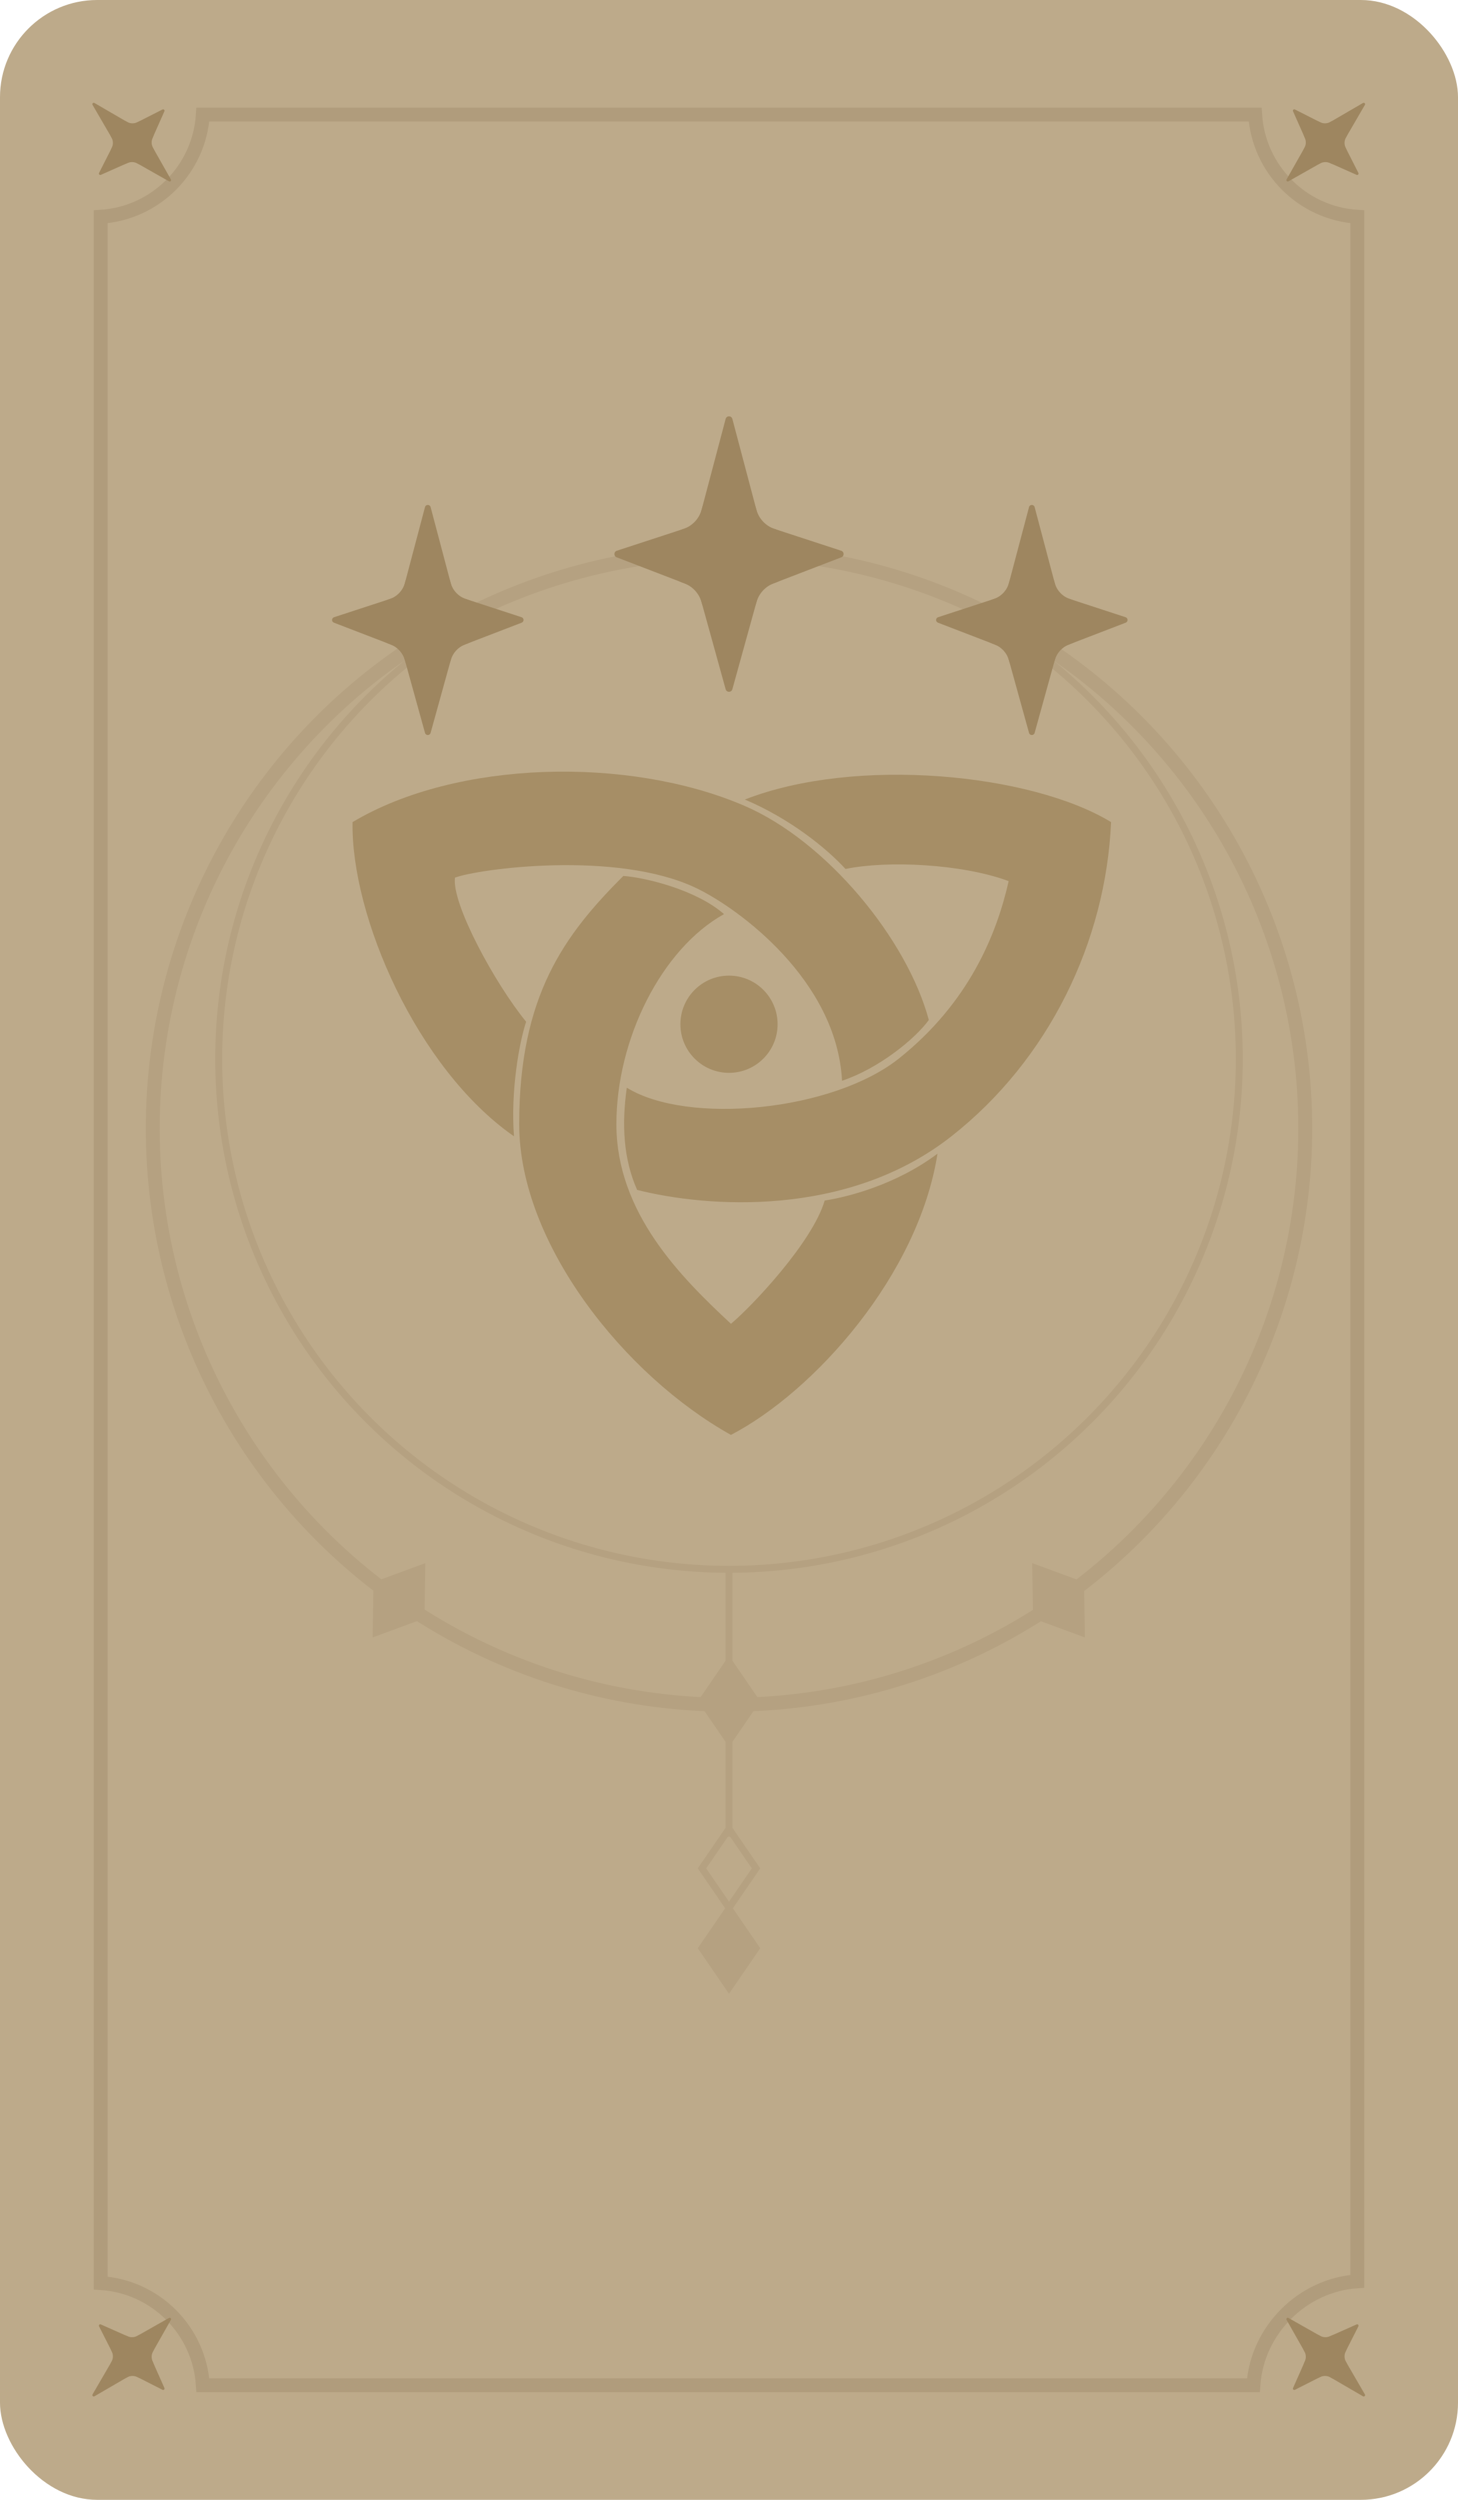 <svg viewBox="0 0 420 720" fill="none" xmlns="http://www.w3.org/2000/svg">
    <g>
        <rect width="420" height="720" rx="28" fill="#BDAA8A" />
        <path
            d="M361.565 33C362.556 48.804 375.196 61.444 391 62.435V657.066C375.16 658.09 362.09 671.16 361.066 687H58.435C57.444 671.196 44.804 658.555 29 657.564V62.435C44.804 61.444 57.444 48.804 58.435 33H361.565Z"
            stroke="#B09C7C" stroke-width="4" />
        <circle cx="210" cy="305" r="147" stroke="#B5A181" stroke-width="2" />
        <circle cx="210" cy="325" r="166" stroke="#B5A181" stroke-width="4" />
        <path
            d="M26.659 30.206C26.453 29.851 26.851 29.453 27.206 29.659L37.874 35.861C37.991 35.929 38.135 35.934 38.256 35.872L46.816 31.53C47.152 31.36 47.516 31.705 47.363 32.049L43.376 41.019C43.325 41.135 43.331 41.268 43.394 41.379L49.229 51.684C49.429 52.037 49.037 52.429 48.684 52.229L38.379 46.394C38.268 46.331 38.135 46.325 38.019 46.376L29.049 50.363C28.705 50.516 28.36 50.152 28.53 49.816L32.872 41.256C32.934 41.135 32.929 40.991 32.861 40.874L26.659 30.206Z"
            fill="#9E8660" />
        <path
            d="M32.081 39.531C30.402 36.643 33.643 33.402 36.531 35.081V35.081C37.486 35.636 38.656 35.669 39.641 35.17V35.17C42.377 33.782 45.342 36.596 44.096 39.4L43.965 39.694C43.543 40.643 43.596 41.736 44.108 42.64V42.64C45.746 45.534 42.534 48.746 39.64 47.108V47.108C38.736 46.596 37.643 46.543 36.694 46.965L36.4 47.096C33.596 48.342 30.782 45.377 32.17 42.641V42.641C32.669 41.656 32.636 40.486 32.081 39.531V39.531Z"
            fill="#9E8660" />
        <path
            d="M393.182 30.206C393.388 29.851 392.99 29.453 392.635 29.659L381.967 35.861C381.85 35.929 381.706 35.934 381.585 35.872L373.024 31.53C372.689 31.36 372.325 31.705 372.478 32.049L376.465 41.019C376.516 41.135 376.51 41.268 376.447 41.379L370.611 51.684C370.412 52.037 370.804 52.429 371.157 52.229L381.462 46.394C381.573 46.331 381.706 46.325 381.822 46.376L390.792 50.363C391.136 50.516 391.481 50.152 391.311 49.816L386.969 41.256C386.907 41.135 386.911 40.991 386.98 40.874L393.182 30.206Z"
            fill="#9E8660" />
        <path
            d="M387.76 39.531C389.439 36.643 386.198 33.402 383.309 35.081V35.081C382.355 35.636 381.184 35.669 380.2 35.17V35.17C377.464 33.782 374.499 36.596 375.745 39.4L375.876 39.694C376.298 40.643 376.245 41.736 375.733 42.64V42.64C374.094 45.534 377.307 48.746 380.2 47.108V47.108C381.104 46.596 382.198 46.543 383.147 46.965L383.441 47.096C386.244 48.342 389.059 45.377 387.671 42.641V42.641C387.172 41.656 387.205 40.486 387.76 39.531V39.531Z"
            fill="#9E8660" />
        <path
            d="M26.659 689.635C26.453 689.99 26.851 690.388 27.206 690.182L37.874 683.979C37.991 683.911 38.135 683.907 38.256 683.968L46.816 688.311C47.152 688.481 47.516 688.136 47.363 687.792L43.376 678.822C43.325 678.706 43.331 678.572 43.394 678.462L49.229 668.156C49.429 667.803 49.037 667.411 48.684 667.611L38.379 673.447C38.268 673.509 38.135 673.516 38.019 673.464L29.049 669.478C28.705 669.325 28.36 669.689 28.53 670.024L32.872 678.585C32.934 678.706 32.929 678.85 32.861 678.967L26.659 689.635Z"
            fill="#9E8660" />
        <path
            d="M32.081 680.309C30.402 683.198 33.643 686.439 36.531 684.76V684.76C37.486 684.205 38.656 684.172 39.641 684.671V684.671C42.377 686.059 45.342 683.244 44.096 680.441L43.965 680.147C43.543 679.197 43.596 678.104 44.108 677.2V677.2C45.746 674.307 42.534 671.094 39.64 672.732V672.732C38.736 673.244 37.643 673.297 36.694 672.875L36.4 672.745C33.596 671.499 30.782 674.464 32.17 677.2V677.2C32.669 678.184 32.636 679.355 32.081 680.309V680.309Z"
            fill="#9E8660" />
        <path
            d="M393.182 689.635C393.388 689.99 392.99 690.388 392.635 690.182L381.967 683.979C381.85 683.911 381.706 683.907 381.585 683.968L373.024 688.311C372.689 688.481 372.325 688.136 372.478 687.792L376.465 678.822C376.516 678.706 376.51 678.572 376.447 678.462L370.611 668.156C370.412 667.803 370.804 667.411 371.157 667.611L381.462 673.447C381.573 673.509 381.706 673.516 381.822 673.464L390.792 669.478C391.136 669.325 391.481 669.689 391.311 670.024L386.969 678.585C386.907 678.706 386.911 678.85 386.98 678.967L393.182 689.635Z"
            fill="#9E8660" />
        <path
            d="M387.76 680.309C389.439 683.198 386.198 686.439 383.309 684.76V684.76C382.355 684.205 381.184 684.172 380.2 684.671V684.671C377.464 686.059 374.499 683.244 375.745 680.441L375.876 680.147C376.298 679.197 376.245 678.104 375.733 677.2V677.2C374.094 674.307 377.307 671.094 380.2 672.732V672.732C381.104 673.244 382.198 673.297 383.147 672.875L383.441 672.745C386.244 671.499 389.059 674.464 387.671 677.2V677.2C387.172 678.184 387.205 679.355 387.76 680.309V680.309Z"
            fill="#9E8660" />
        <rect x="209" y="452" width="2" height="77" fill="#B5A181" />
        <path d="M201 490L210 476.875L219 490L210 503.125L201 490Z" fill="#B5A181" />
        <path d="M217.786 538.125L210 549.48L202.213 538.125L210 526.769L217.786 538.125Z"
            stroke="#B5A181" stroke-width="2" />
        <path d="M201 561.125L210 548L219 561.125L210 574.25L201 561.125Z" fill="#B5A181" />
        <path d="M107.59 455.708L122.523 450.205L122.275 466.117L107.342 471.62L107.59 455.708Z"
            fill="#B5A181" />
        <path d="M312.275 455.708L297.343 450.205L297.59 466.117L312.523 471.62L312.275 455.708Z"
            fill="#B5A181" />
        <path
            d="M209.033 120.652C209.296 119.66 210.704 119.66 210.967 120.652L218.861 150.474C218.948 150.802 219.195 151.064 219.517 151.169L242.326 158.626C243.221 158.918 243.253 160.172 242.375 160.51L219.47 169.319C219.174 169.433 218.95 169.68 218.866 169.986L210.964 198.52C210.693 199.497 209.307 199.497 209.036 198.52L201.134 169.986C201.05 169.68 200.826 169.433 200.53 169.319L177.625 160.51C176.747 160.172 176.779 158.918 177.674 158.626L200.483 151.169C200.805 151.064 201.052 150.802 201.139 150.474L209.033 120.652Z"
            fill="#9E8660" />
        <path
            d="M202.132 146.722C204.27 138.647 215.73 138.647 217.868 146.722V146.722C218.574 149.39 220.584 151.518 223.207 152.375V152.375C230.497 154.758 230.763 164.976 223.605 167.729L222.854 168.018C220.43 168.95 218.591 170.976 217.898 173.48V173.48C215.68 181.49 204.32 181.49 202.102 173.48V173.48C201.409 170.976 199.57 168.95 197.146 168.018L196.395 167.729C189.237 164.976 189.503 154.758 196.793 152.375V152.375C199.416 151.518 201.426 149.39 202.132 146.722V146.722Z"
            fill="#9E8660" />
        <path
            d="M296.428 146.05C296.647 145.222 297.823 145.222 298.043 146.05L304.637 170.961C304.709 171.235 304.915 171.453 305.185 171.541L324.237 177.77C324.984 178.014 325.011 179.061 324.278 179.343L305.146 186.702C304.899 186.797 304.711 187.003 304.641 187.259L298.04 211.093C297.814 211.91 296.656 211.91 296.43 211.093L289.83 187.259C289.759 187.003 289.572 186.797 289.325 186.702L270.193 179.343C269.459 179.061 269.486 178.014 270.233 177.77L289.286 171.541C289.555 171.453 289.761 171.235 289.834 170.961L296.428 146.05Z"
            fill="#9E8660" />
        <path
            d="M290.664 167.827C292.449 161.082 302.022 161.082 303.807 167.827V167.827C304.397 170.055 306.076 171.833 308.267 172.549V172.549C314.356 174.539 314.578 183.074 308.599 185.374L307.972 185.615C305.947 186.394 304.411 188.086 303.832 190.177V190.177C301.979 196.868 292.491 196.868 290.638 190.177V190.177C290.059 188.086 288.523 186.394 286.498 185.615L285.871 185.374C279.892 183.074 280.115 174.539 286.203 172.549V172.549C288.394 171.833 290.074 170.055 290.664 167.827V167.827Z"
            fill="#9E8660" />
        <path
            d="M122.428 146.05C122.647 145.222 123.823 145.222 124.043 146.05L130.637 170.961C130.709 171.235 130.915 171.453 131.185 171.541L150.237 177.77C150.984 178.014 151.011 179.061 150.278 179.343L131.146 186.702C130.899 186.797 130.711 187.003 130.641 187.259L124.04 211.093C123.814 211.91 122.656 211.91 122.43 211.093L115.83 187.259C115.759 187.003 115.572 186.797 115.325 186.702L96.193 179.343C95.459 179.061 95.486 178.014 96.233 177.77L115.286 171.541C115.555 171.453 115.761 171.235 115.834 170.961L122.428 146.05Z"
            fill="#9E8660" />
        <path
            d="M116.664 167.827C118.449 161.082 128.022 161.082 129.807 167.827V167.827C130.397 170.055 132.076 171.833 134.267 172.549V172.549C140.356 174.539 140.578 183.074 134.599 185.374L133.972 185.615C131.947 186.394 130.411 188.086 129.832 190.177V190.177C127.979 196.868 118.491 196.868 116.638 190.177V190.177C116.059 188.086 114.523 186.394 112.498 185.615L111.871 185.374C105.892 183.074 106.115 174.539 112.203 172.549V172.549C114.394 171.833 116.074 170.055 116.664 167.827V167.827Z"
            fill="#9E8660" />
        <circle cx="210" cy="295" r="14" fill="#A68E66" />
        <path
            d="M179.562 252.282C186.062 252.782 200.562 256.282 208.562 263.282C190.562 273.282 177.562 299.282 177.562 323.782C177.562 349.282 196.062 367.782 210.562 381.282C216.562 376.282 234.062 357.782 237.563 345.782C244.063 344.782 258.062 341.282 270.063 332.282C264.563 367.282 234.562 400.782 210.562 413.282C180.062 396.282 149.562 358.282 149.562 323.782C149.563 286.782 162.563 269.282 179.562 252.282Z"
            fill="#A68E66" />
        <path
            d="M267.563 293.782C263.562 299.282 253.062 307.782 242.562 311.282C241.062 282.282 212.669 261.572 200.562 255.782C177.562 244.782 137.563 250.282 131.063 252.782C130.062 260.282 142.563 283.282 151.562 294.282C149.563 300.282 147.062 314.282 148.063 327.282C120.062 307.782 101.062 263.782 101.562 236.782C131.535 218.868 181.062 217.782 214.322 232.032C238.171 242.25 261.34 270.56 267.563 293.782Z"
            fill="#A68E66" />
        <path
            d="M183.537 342.718C179.563 333.782 179.063 323.782 180.562 313.282C198.082 324.101 239.931 320.087 259.062 304.782C279.062 288.782 287.062 269.282 290.562 253.782C277.062 248.782 255.562 247.782 243.562 250.282C238.062 244.282 227.562 235.782 214.562 230.282C246.562 217.782 297.062 222.782 320.062 236.782C318.562 271.282 302.062 305.282 274.063 327.282C244.062 350.854 203.562 347.782 183.537 342.718Z"
            fill="#A68E66" />
    </g>
</svg>